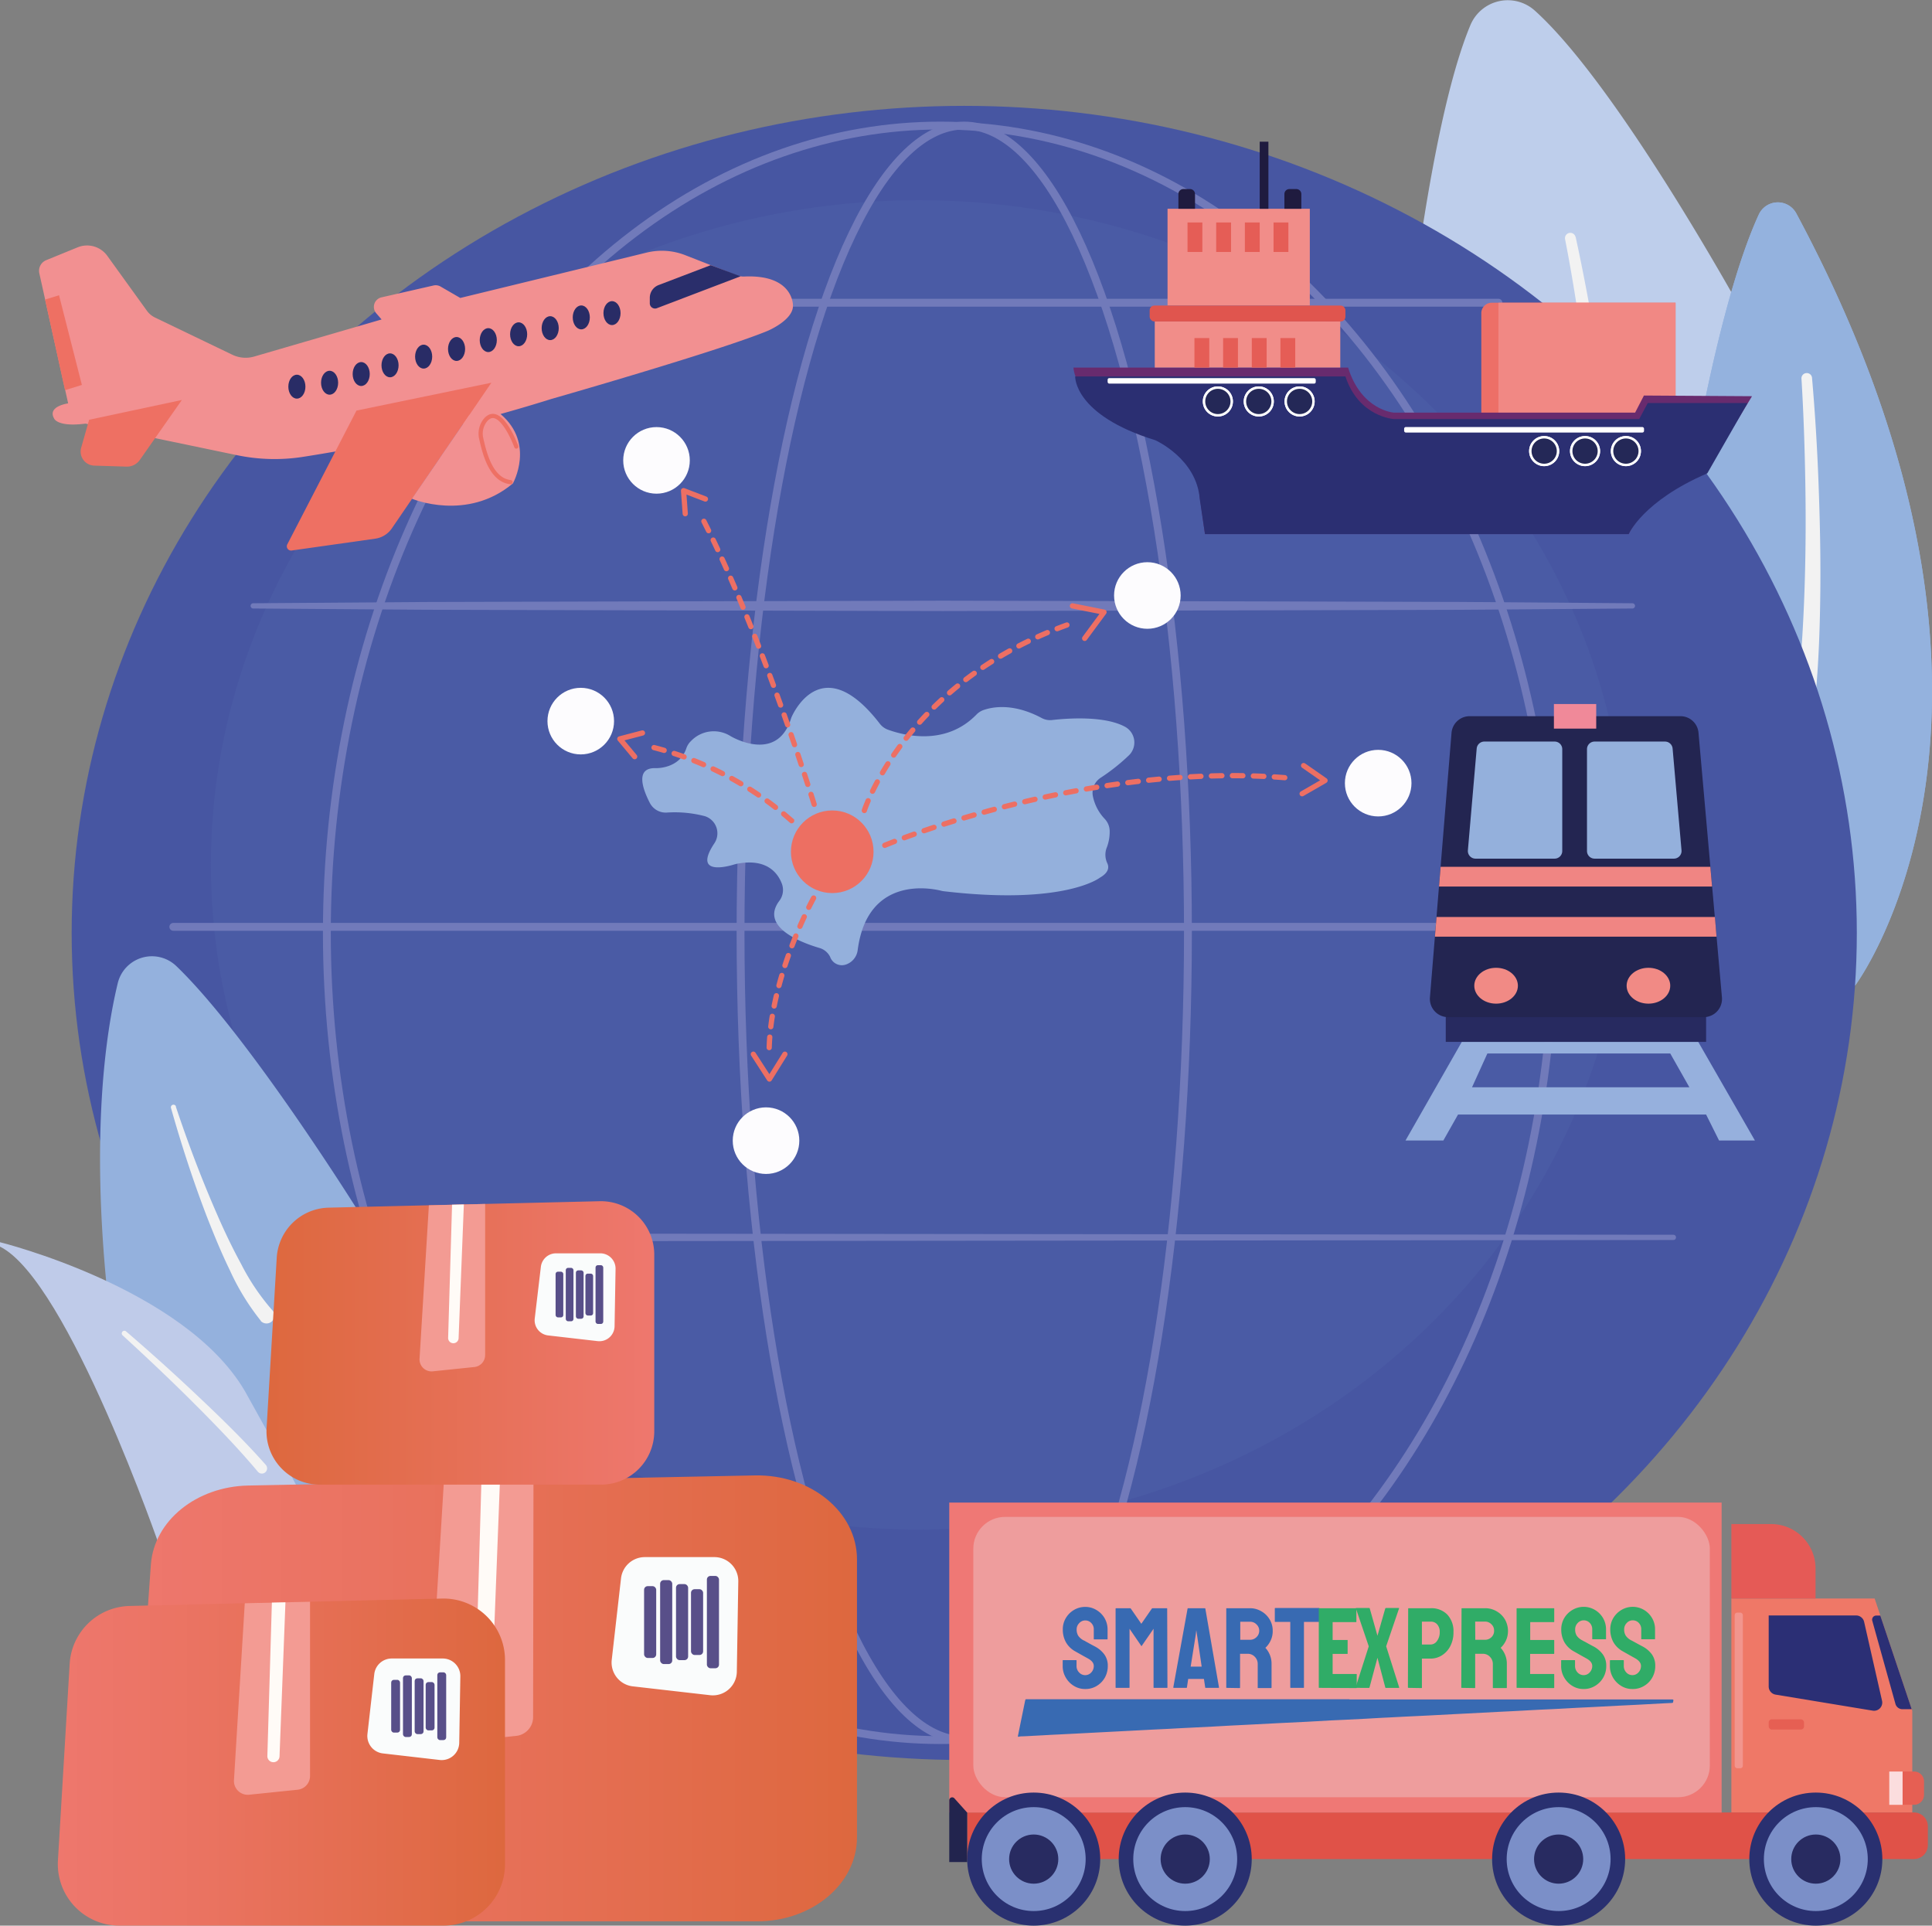 <svg xmlns="http://www.w3.org/2000/svg" xmlns:xlink="http://www.w3.org/1999/xlink" viewBox="0 0 368.53 367.28"><rect x="0" y="0" width="368.53" height="367.28" fill="#808080" stroke="none"/><defs><linearGradient id="Безымянный_градиент_25" x1="25.14" y1="323.91" x2="163.5" y2="323.91" gradientUnits="userSpaceOnUse"><stop offset="0" stop-color="#ee776d"/><stop offset=".33" stop-color="#ea7361"/><stop offset=".92" stop-color="#df6943"/><stop offset="1" stop-color="#dd683e"/></linearGradient><linearGradient id="Безымянный_градиент_25-2" x1="11.03" y1="336.09" x2="96.33" y2="336.09" xlink:href="#Безымянный_градиент_25"/><linearGradient id="Безымянный_градиент_28" x1="50.82" y1="256.16" x2="124.8" y2="256.16" gradientUnits="userSpaceOnUse"><stop offset="0" stop-color="#dd683e"/><stop offset=".98" stop-color="#ee776d"/></linearGradient><style>.cls-2{fill:#94b2de}.cls-3{fill:#f2f2f2}.cls-6,.cls-8{fill:none;stroke:#717aba;stroke-width:1.5px}.cls-6{stroke-miterlimit:10}.cls-7{fill:#717aba}.cls-8{stroke-linecap:round;stroke-linejoin:round}.cls-13{fill:#293070}.cls-14{fill:#7b8fc8}.cls-15{fill:#282b61}.cls-17{fill:#2b2f75}.cls-18{fill:#e65f53}.cls-25{fill:#30ac67}.cls-29{fill:#94b0dc}.cls-32{fill:#f18a85}.cls-35{fill:#fff}.cls-36{fill:#242857}.cls-43{fill:#fdfcfe}.cls-48{fill:#fafcfc}.cls-49{fill:#584f89}.cls-50{fill:#f39b93}.cls-51{fill:#fffbf7}.cls-54{fill:#f29091}.cls-57{fill:#292c66}</style></defs><g id="Слой_2" data-name="Слой 2"><g id="Слой_1-2" data-name="Слой 1"><path d="M333.38 61.3S309 16.59 292.74 2a7.72 7.72 0 00-12.25 2.77c-3.06 7.29-7.08 22-11 51.64l48.06 54.87 20.12-17.57z" fill="#beceeb"/><path class="cls-2" d="M353.85 188s39.57-52.62-11.2-147.29a4 4 0 00-7.15.19c-3.49 7.57-9 24.16-14.75 60"/><path class="cls-3" d="M345.64 72c.59 6.75 1 13.49 1.25 20.25s.41 13.51.34 20.29-.29 13.55-.92 20.33a113.54 113.54 0 01-3.4 20.27 2 2 0 11-3.85-1.08V152a109.31 109.31 0 003.74-19.47c.79-6.63 1.18-13.33 1.41-20s.27-13.43.16-20.15-.33-13.46-.74-20.16a1 1 0 01.93-1.06 1 1 0 011.08.84z"/><path class="cls-2" d="M353.85 188s39.57-52.62-11.2-147.29a4 4 0 00-7.15.19c-3.49 7.57-9 24.16-14.75 60"/><path class="cls-3" d="M345.64 72c.59 6.75 1 13.49 1.25 20.25s.41 13.51.34 20.29-.29 13.55-.92 20.33a113.54 113.54 0 01-3.4 20.27 2 2 0 11-3.85-1.08V152a109.31 109.31 0 003.74-19.47c.79-6.63 1.18-13.33 1.41-20s.27-13.43.16-20.15-.33-13.46-.74-20.16a1 1 0 01.93-1.06 1 1 0 011.08.84zm-45.08-26.79c1.44 6.62 2.68 13.25 3.81 19.91s2.13 13.36 2.91 20.09 1.44 13.48 1.67 20.28a112.54 112.54 0 01-.79 20.55 2 2 0 01-4-.59v-.08a110.16 110.16 0 001.23-19.79c-.06-6.68-.52-13.38-1.15-20.06s-1.43-13.35-2.4-20-2-13.3-3.3-19.89a1 1 0 012-.4z"/><ellipse cx="183.93" cy="177.94" rx="170.26" ry="157.75" fill="#4756a2"/><ellipse cx="175.25" cy="164.96" rx="135.02" ry="126.77" fill="#4a5ba5"/><ellipse class="cls-6" cx="183.93" cy="177.92" rx="42.67" ry="153.97"/><ellipse class="cls-6" cx="179.38" cy="177.92" rx="117.03" ry="153.97"/><path class="cls-7" d="M319.2 236.51l-240.26.25a.75.75 0 010-1.5l240.26.25a.5.5 0 01.5.5.5.5 0 01-.5.5z"/><path class="cls-8" d="M33.06 176.78h271.42"/><path class="cls-7" d="M48.3 115.06l32.88-.24 32.89-.09 65.77-.16 65.77.15 32.89.09 32.88.25a.5.5 0 01.5.5.5.5 0 01-.5.5l-32.88.25-32.89.09-65.77.15-65.77-.16-32.89-.09-32.88-.24a.5.5 0 01-.5-.5.5.5 0 01.5-.5z"/><path class="cls-8" d="M118.88 57.74h166.95"/><path d="M284.53 57.74h35.08v21.14h-37.05V59.71a2 2 0 011.97-1.97z" fill="#ed6f67"/><path fill="#f18884" d="M285.83 57.74h33.78v21.14h-33.78z"/><path fill="#ef7867" d="M330.26 304.89h27.33l7.18 21.42v19.39h-34.51v-40.81z"/><path d="M352.17 345.7h12.92a2.65 2.65 0 012.65 2.65v3.58a2.65 2.65 0 01-2.65 2.65h-12.92v-8.88zm-167.68 0h160.99v8.88H184.49z" fill="#e05248"/><circle class="cls-13" cx="346.37" cy="354.59" r="12.69"/><circle class="cls-14" cx="346.37" cy="354.59" r="9.91"/><circle class="cls-15" cx="346.37" cy="354.59" r="4.69"/><path d="M330.26 290.69h7.58a8.48 8.48 0 018.48 8.48v5.72h-16.06v-14.2z" fill="#e55a56"/><path class="cls-17" d="M357.24 326.28l-18.54-3.06a1.57 1.57 0 01-1.32-1.55v-13.55h16.67a1.57 1.57 0 011.53 1.21l3.42 15.06a1.56 1.56 0 01-1.76 1.89z"/><rect class="cls-18" x="337.38" y="327.93" width="6.74" height="1.95" rx=".58"/><path class="cls-18" d="M362.91 337.89h2.21a1.89 1.89 0 011.89 1.89v2.56a1.89 1.89 0 01-1.89 1.89h-2.21v-6.35.01z"/><path fill="#fbddde" d="M360.38 337.89h2.54v6.35h-2.54z"/><rect x="330.89" y="307.58" width="1.56" height="29.68" rx=".47" fill="#f2958e"/><path class="cls-17" d="M364.66 326h-1.77a1.38 1.38 0 01-1.33-1l-4.42-15.86a.78.78 0 01.76-1h.77z"/><path fill="#ef7875" d="M181.07 286.59H328.4v59.12H181.07z"/><rect x="185.66" y="289.32" width="140.49" height="53.47" rx="6.06" fill="#ee9d9d"/><circle class="cls-13" cx="297.31" cy="354.59" r="12.69"/><circle class="cls-14" cx="297.31" cy="354.59" r="9.91"/><circle class="cls-15" cx="297.31" cy="354.59" r="4.69"/><circle class="cls-13" cx="226.08" cy="354.59" r="12.69"/><circle class="cls-14" cx="226.08" cy="354.59" r="9.91"/><circle class="cls-15" cx="226.08" cy="354.59" r="4.69"/><circle class="cls-13" cx="197.18" cy="354.59" r="12.69"/><circle class="cls-14" cx="197.18" cy="354.59" r="9.91"/><circle class="cls-15" cx="197.18" cy="354.59" r="4.69"/><path d="M182.05 343l2.44 2.72v9.43h-3.42v-11.8a.56.56 0 01.98-.35z" fill="#22244e"/><path d="M257.41 324.14h61.37c.47 0 .47 0 .37.47 0 .17-.13.19-.27.2l-1.86.09-4.6.25-3.68.18-4.78.25-3.27.16c-1.47.08-2.94.17-4.42.24l-2.67.12-4.39.24-3.44.17-6.14.32-2.18.11-4.91.26-4.78.23-3.05.16c-1.41.06-2.81.15-4.22.23l-3.82.19-2.81.13-4.64.26-4.77.23-5.41.28-3.16.16c-1.54.07-3.09.17-4.63.25l-4.39.22c-1.34.06-2.67.14-4 .21l-3.13.15-4 .21-5.44.28-5.38.28-3.16.16c-1.2.05-2.41.13-3.61.19-1 .05-2.08.12-3.13.16-.21 0-.41 0-.62.06s-.24 0-.2-.21.13-.64.2-1c.36-1.78.73-3.56 1.09-5.34 0-.1.05-.2.07-.31.06-.28.06-.28.32-.28h61.54zM207 322.15a4 4 0 01-2.16-.6 4.4 4.4 0 01-1.55-1.6 4.23 4.23 0 01-.58-2.2v-1c0-.08 0-.11.1-.11h2.46c.05 0 .08 0 .08.11v1a1.72 1.72 0 00.49 1.24 1.56 1.56 0 002.32 0 1.76 1.76 0 00.48-1.23c0-.54-.35-1-1.05-1.4l-1.1-.61-1.4-.79a4.56 4.56 0 01-1.78-1.76 4.9 4.9 0 01-.58-2.4 4.1 4.1 0 01.59-2.2 4.34 4.34 0 011.56-1.54 4.14 4.14 0 012.12-.57 4.06 4.06 0 012.13.58 4.37 4.37 0 011.56 1.55 4.26 4.26 0 01.58 2.18v1.8c0 .05 0 .08-.09.08h-2.45c-.06 0-.09 0-.09-.08v-1.8a1.66 1.66 0 00-.49-1.25 1.55 1.55 0 00-1.13-.48 1.5 1.5 0 00-1.16.52 1.67 1.67 0 00-.49 1.21 2.23 2.23 0 00.31 1.2 2.84 2.84 0 001.12.92c.07 0 .21.12.42.23s.45.24.69.38l.67.36.36.19a5.21 5.21 0 011.73 1.5 3.63 3.63 0 01.64 2.18 4.49 4.49 0 01-.58 2.25 4.35 4.35 0 01-1.56 1.57 4.1 4.1 0 01-2.17.57zm5.89-.22c-.06 0-.09 0-.09-.11v-15s0-.08.09-.08h2.67a.19.19 0 01.15.08l2 2.89 2-2.89a.19.19 0 01.15-.08h2.69c.06 0 .09 0 .09.08l.05 15c0 .08 0 .11-.09.11h-2.48c-.05 0-.08 0-.08-.11v-11.16l-2.3 3.33-2.28-3.33v11.16c0 .08 0 .11-.09.11zm10.92-.11l2.72-15a.1.1 0 01.1-.08h3.18a.11.11 0 01.11.08l2.6 15c0 .08 0 .11-.08.11H230c-.06 0-.1 0-.11-.11l-.24-1.59h-3l-.24 1.59c0 .08-.05.11-.11.11h-2.4c-.06 0-.09-.03-.09-.11zm3.31-3.94h2.1l-.9-6.15-.13-.81-.09.81zm6.88 4.05c-.06 0-.09 0-.09-.11v-15a.07.07 0 01.08-.08h4.43a4.2 4.2 0 012.17.58 4.3 4.3 0 011.59 1.55 4.1 4.1 0 01.59 2.2 4.18 4.18 0 01-.24 1.46 4.46 4.46 0 01-.57 1.09 3.8 3.8 0 01-.59.67 4.46 4.46 0 011.18 3.09v4.48a.1.1 0 01-.11.11H240q-.09 0-.09-.06v-4.53a1.91 1.91 0 00-.55-1.37 1.83 1.83 0 00-1.37-.58h-1.45v6.43c0 .08 0 .11-.09.11zm2.58-9.17h1.89a1.71 1.71 0 001.2-.5 1.66 1.66 0 00.53-1.23 1.62 1.62 0 00-.52-1.2 1.66 1.66 0 00-1.21-.51h-1.89zm9.63 9.17c-.06 0-.09 0-.09-.11v-12.47h-2.84a.1.1 0 01-.11-.11v-2.46s0-.08.09-.08h8.31c.08 0 .11 0 .11.08v2.46c0 .07 0 .11-.08.11h-2.87v12.47c0 .08 0 .11-.09.11z" fill="#386ab2"/><path class="cls-25" d="M251.64 321.93c-.06 0-.08 0-.08-.11v-15a.07.07 0 01.08-.08h7c.06 0 .09 0 .09.11v2.45a.08.08 0 01-.09.09h-4.44v3.41h2.86v2.65h-2.86v3.83h4.51c.06 0 .09 0 .09.11v2.5s0 .08-.09.08z"/><path class="cls-25" d="M258.66 321.93c-.06 0-.08 0-.07-.11l2.5-7.81-2.45-7.23s0-.08.06-.08h2.45c.08 0 .12 0 .13.08l1.47 5.21 1.49-5.21s.06-.08.13-.08h2.43c.06 0 .08 0 .07.08l-2.46 7.22 2.48 7.83c0 .08 0 .11-.07.11h-2.45c-.06 0-.1 0-.13-.11l-1.49-5.64-1.51 5.64a.12.12 0 01-.13.11zm10.01 0a.1.1 0 01-.11-.11l.05-15s0-.08.08-.08h4.21a4.21 4.21 0 013.18 1.22 4.63 4.63 0 011.17 3.33 5.57 5.57 0 01-.61 2.69 4.46 4.46 0 01-1.6 1.75 4 4 0 01-2.14.62h-1.67v5.51c0 .08 0 .11-.11.11zm2.56-8.27h1.67a1.49 1.49 0 001.21-.67 2.77 2.77 0 00.52-1.74 2.12 2.12 0 00-.46-1.4 1.56 1.56 0 00-1.27-.55h-1.67zm7.6 8.27c-.06 0-.09 0-.09-.11l.05-15s0-.08.08-.08h4.42a4.21 4.21 0 012.18.58 4.3 4.3 0 011.59 1.55 4.46 4.46 0 01.35 3.66 4.46 4.46 0 01-.57 1.09 3.8 3.8 0 01-.59.67 4.46 4.46 0 011.18 3.09v4.48c0 .08 0 .11-.11.11h-2.47q-.09 0-.09-.06v-4.53a1.91 1.91 0 00-.55-1.37 1.83 1.83 0 00-1.37-.58h-1.45v6.43c0 .08 0 .11-.09.11zm2.58-9.17h1.88a1.71 1.71 0 001.21-.5 1.65 1.65 0 00.5-1.26 1.61 1.61 0 00-.51-1.2 1.67 1.67 0 00-1.22-.51h-1.88zm7.97 9.17c-.06 0-.09 0-.09-.11v-15s0-.08.09-.08h7c.06 0 .09 0 .09.11v2.45a.08.08 0 01-.09.09h-4.49v3.41h4.49a.08.08 0 01.09.09v2.47a.08.08 0 01-.09.09h-4.51v3.83h4.51c.06 0 .09 0 .09.11v2.5s0 .08-.09.08zm12.7.22a4 4 0 01-2.16-.6 4.4 4.4 0 01-1.55-1.6 4.23 4.23 0 01-.58-2.2v-1c0-.08 0-.11.11-.11h2.45c.06 0 .09 0 .09.11v1a1.75 1.75 0 00.48 1.24 1.54 1.54 0 001.16.51 1.52 1.52 0 001.16-.52 1.76 1.76 0 00.48-1.23c0-.54-.35-1-1.05-1.4l-1.1-.61-1.4-.79a4.63 4.63 0 01-1.78-1.76 4.9 4.9 0 01-.58-2.4 4.19 4.19 0 01.59-2.2 4.37 4.37 0 011.57-1.54 4.2 4.2 0 014.24 0 4.37 4.37 0 011.56 1.55 4.26 4.26 0 01.58 2.18v1.8c0 .05 0 .08-.09.08h-2.45c-.06 0-.09 0-.09-.08v-1.8a1.7 1.7 0 00-.48-1.25 1.56 1.56 0 00-1.14-.48 1.52 1.52 0 00-1.16.52 1.7 1.7 0 00-.48 1.21 2.23 2.23 0 00.3 1.2 2.92 2.92 0 001.12.92 4.18 4.18 0 00.43.23l.69.38.66.36.36.19a5.21 5.21 0 011.73 1.5 3.63 3.63 0 01.64 2.18 4.33 4.33 0 01-2.14 3.82 4.05 4.05 0 01-2.17.59zm9.3 0a4 4 0 01-2.15-.6 4.51 4.51 0 01-1.56-1.6 4.33 4.33 0 01-.58-2.2v-1a.1.1 0 01.11-.11h2.45c.06 0 .09 0 .09.11v1a1.75 1.75 0 00.48 1.24 1.54 1.54 0 001.16.51 1.52 1.52 0 001.16-.52 1.76 1.76 0 00.48-1.23c0-.54-.35-1-1-1.4l-1.09-.61-1.4-.79a4.66 4.66 0 01-1.79-1.76 5 5 0 01-.58-2.4 4.19 4.19 0 01.59-2.2 4.45 4.45 0 011.57-1.54 4.21 4.21 0 014.25 0 4.34 4.34 0 011.55 1.55 4.16 4.16 0 01.58 2.18v1.8c0 .05 0 .08-.09.08h-2.45c-.06 0-.09 0-.09-.08v-1.8a1.7 1.7 0 00-.48-1.25 1.56 1.56 0 00-1.14-.48 1.52 1.52 0 00-1.16.52 1.7 1.7 0 00-.48 1.21 2.14 2.14 0 00.31 1.2 2.8 2.8 0 001.11.92l.43.23.69.38.67.36.36.19a5.21 5.21 0 011.73 1.5 3.69 3.69 0 01.63 2.18 4.39 4.39 0 01-.58 2.25 4.25 4.25 0 01-1.55 1.57 4.11 4.11 0 01-2.23.59z"/><path d="M323.94 198.72h-45.1l-10.74 18.81h7.22l2.8-4.95h47.32l2.47 4.95h6.84zm-43.15 8.66l2.93-6.45h34.88l3.65 6.45z" fill="#96b0dd"/><path fill="#272a60" d="M275.78 192.47h49.66v6.25h-49.66z"/><path d="M325 194h-48.78a3.48 3.48 0 01-3.46-3.75l4.12-50.47a3.47 3.47 0 013.46-3.18h40.2a3.45 3.45 0 013.45 3.16l4.47 50.47A3.47 3.47 0 01325 194z" fill="#232551"/><path class="cls-29" d="M319.3 163.77h-15.13a1.45 1.45 0 01-1.45-1.45v-19.43a1.45 1.45 0 011.45-1.45h13.43a1.46 1.46 0 011.45 1.33l1.7 19.42a1.46 1.46 0 01-1.45 1.58zm-37.87 0h15.12a1.45 1.45 0 001.45-1.45v-19.43a1.45 1.45 0 00-1.45-1.45h-13.42a1.46 1.46 0 00-1.45 1.33L280 162.19a1.46 1.46 0 001.43 1.58z"/><path fill="#f08999" d="M296.41 134.28h8.07v4.69h-8.07z"/><path d="M326.25 165.33H274.8l-.31 3.76h52.09l-.33-3.76zm.87 9.57h-53.1l-.31 3.75h53.72l-.31-3.75z" fill="#f08583"/><ellipse class="cls-32" cx="314.44" cy="188.01" rx="4.16" ry="3.42"/><ellipse class="cls-32" cx="285.38" cy="188.01" rx="4.16" ry="3.42"/><path d="M310.67 101.87s2.73-6.67 15-12.24l8.53-14.06-20.62-.13-1.68 3.26h-46.02s-6.19-.41-8.73-8.59h-52.38s0 7.76 15.62 12.85c0 0 7.87 3.71 8.46 11.83l1 7.08z" fill="#682b6e"/><path d="M310.67 101.87s2.73-6.32 15-11.59l7.68-13.41h-19.04l-1.63 3.06h-46.8s-6.7-.39-9.24-8.13h-51.55s-.32 7.35 15.3 12.17c0 0 7.87 3.51 8.46 11.19l1 6.71z" fill="#2b2f72"/><circle class="cls-35" cx="310.14" cy="86.04" r="2.87"/><circle class="cls-36" cx="310.14" cy="86.04" r="2.41"/><circle class="cls-35" cx="310.14" cy="86.04" r="2.87"/><circle class="cls-36" cx="310.14" cy="86.04" r="2.41"/><circle class="cls-35" cx="302.35" cy="86.04" r="2.87"/><circle class="cls-36" cx="302.35" cy="86.04" r="2.41"/><circle class="cls-35" cx="302.35" cy="86.04" r="2.87"/><circle class="cls-36" cx="302.35" cy="86.04" r="2.41"/><circle class="cls-35" cx="294.55" cy="86.04" r="2.87"/><circle class="cls-36" cx="294.55" cy="86.04" r="2.41"/><circle class="cls-35" cx="294.55" cy="86.04" r="2.87"/><circle class="cls-36" cx="294.55" cy="86.04" r="2.41"/><circle class="cls-35" cx="247.9" cy="76.57" r="2.87"/><circle class="cls-36" cx="247.9" cy="76.57" r="2.41"/><circle class="cls-35" cx="247.9" cy="76.57" r="2.87"/><circle class="cls-36" cx="247.9" cy="76.57" r="2.41"/><circle class="cls-35" cx="240.11" cy="76.57" r="2.87"/><circle class="cls-36" cx="240.11" cy="76.57" r="2.41"/><circle class="cls-35" cx="240.11" cy="76.57" r="2.87"/><circle class="cls-36" cx="240.11" cy="76.57" r="2.41"/><circle class="cls-35" cx="232.31" cy="76.57" r="2.87"/><circle class="cls-36" cx="232.31" cy="76.57" r="2.41"/><circle class="cls-35" cx="232.31" cy="76.57" r="2.87"/><circle class="cls-36" cx="232.31" cy="76.57" r="2.41"/><rect class="cls-35" x="267.84" y="81.45" width="45.76" height="1.05" rx=".31"/><rect class="cls-35" x="211.28" y="72.12" width="39.7" height="1.05" rx=".31"/><path d="M220.27 61.3h35.39v8.8h-35.39zm2.44-21.48h27.14v18.45h-27.14z" fill="#f18d89"/><path d="M227.84 64.48h2.83v5.63h-2.83zm5.47 0h2.83v5.63h-2.83zm5.47 0h2.83v5.63h-2.83zm5.46 0h2.83v5.63h-2.83zm-17.72-22.05h2.83v5.63h-2.83zm5.47 0h2.83v5.63h-2.83zm5.47 0h2.83v5.63h-2.83zm5.47 0h2.83v5.63h-2.83z" fill="#e55d56"/><rect x="219.3" y="58.28" width="37.34" height="3.03" rx=".9" fill="#e0554e"/><path d="M246 36.06h1.28a.95.95 0 01.95.95v2.81H245V37a.95.95 0 011-.94zm-20.29 0H227a.95.95 0 01.95.95v2.81h-3.17V37a.95.95 0 01.93-.94zm14.58-9.03h1.66v12.79h-1.66z" fill="#1f1b3f"/><path class="cls-29" d="M139.35 140.4s8.81 5.34 11.54-3.35a3.62 3.62 0 01.13-.35c.72-1.57 6.26-12.33 16.8 1.33a3.43 3.43 0 001.54 1.14c2.77 1 10.86 3.29 16.86-2.84a3.53 3.53 0 011.27-.86c1.65-.61 5.68-1.48 11.23 1.49a3.38 3.38 0 002 .37c2.71-.31 9.93-.88 13.92 1.31a3.42 3.42 0 01.73 5.4 36.82 36.82 0 01-5.46 4.33 3.42 3.42 0 00-1.41 3.64 8.76 8.76 0 002.17 4.12 3.45 3.45 0 011 2.28 8.37 8.37 0 01-.6 3.37 3.77 3.77 0 00.16 2.89c.34.75.28 1.76-1.44 2.74 0 0-6.72 5.3-29.82 2.57a3.4 3.4 0 01-.46-.09c-1.75-.44-14-3-15.9 11.27a3.34 3.34 0 01-2.38 2.85 2.37 2.37 0 01-2.88-1.5 3.28 3.28 0 00-2-1.69c-3.44-1-11.45-4-7.69-9a3.43 3.43 0 00.48-3.27c-.81-2.14-3-4.92-8.67-3.78l-.38.1c-1.18.37-8 2.28-3.84-4a3.43 3.43 0 00-1.8-5.2 22.7 22.7 0 00-7.35-.68 3.42 3.42 0 01-3.15-1.86c-1.33-2.58-2.87-6.76 1.14-6.62 0 0 4.52.18 5.83-3.79a3.38 3.38 0 01.87-1.36 6 6 0 017.56-.96z"/><circle cx="158.75" cy="162.46" r="7.88" fill="#ed6f62"/><path d="M164.87 154.59s8.1-25.09 40.22-35.93m-36.32 42.57s38.67-16.31 77.62-12.79m-91.19 22.84s-8.49 15.23-8.49 29.59m4.29-44.33a63.55 63.55 0 00-27.88-14.35m32.18 11.23s-10.25-33.2-21.48-54.87" stroke-dasharray="2" stroke="#ed6f63" stroke-linecap="round" stroke-miterlimit="10" fill="none"/><circle class="cls-43" cx="218.86" cy="113.58" r="6.35"/><circle class="cls-43" cx="125.23" cy="87.81" r="6.35"/><circle class="cls-43" cx="110.78" cy="137.54" r="6.35"/><circle class="cls-43" cx="146.12" cy="217.56" r="6.35"/><circle class="cls-43" cx="262.89" cy="149.37" r="6.35"/><path d="M149.72 201.07l-2.95 4.74-3.07-4.74m60.87-85.51l6.02 1.2-3.69 5m41.76 24.26l4.09 2.85-4.37 2.52M130.71 97.98l-.32-4.4 4.17 1.6m-13.5 49.14l-2.83-3.39 4.32-1.13" stroke="#ed6f63" stroke-linejoin="round" stroke-linecap="round" fill="none"/><path d="M68.41 231.13s-21-33.65-34.79-46.88a6.71 6.71 0 00-11.16 3.28c-2.38 9.88-5 28.67-2.09 58.07l18.06 14.31 5.31 20.14 32.93 10.25-12.56-40.23z" fill="#94b1dd"/><path class="cls-3" d="M33.54 211.07c2.3 6.89 4.88 13.71 7.78 20.35 1.44 3.33 3 6.59 4.72 9.75a42.72 42.72 0 005.9 8.73 1.5 1.5 0 11-2.2 2.05v-.05a45.48 45.48 0 01-5.89-9.61c-1.62-3.32-3-6.7-4.35-10.13-2.63-6.84-4.89-13.79-6.88-20.82a.49.49 0 01.34-.62.5.5 0 01.61.32z"/><path d="M0 236.93s35.08 8.67 46.65 28.29c.12.2.23.4.34.6 11.2 20.05 12.15 22.79 12.15 22.79L38.4 298.5l-7.68-2.74S13 244.22 0 237.77" fill="#bfcbe9"/><path class="cls-3" d="M24 253.9q7 6 13.7 12.34c4.47 4.22 8.89 8.51 13 13.16a1 1 0 01-.09 1.41 1 1 0 01-1.41-.09c-3.9-4.65-8.18-9.05-12.51-13.37s-8.8-8.54-13.32-12.67a.51.51 0 010-.71.5.5 0 01.63-.07z"/><path d="M47.34 283.34l96.66-1.93c10.68-.21 19.47 7 19.47 16v53.05c0 8.82-8.51 16-19 16H44.16c-10.95 0-19.63-7.74-19-16.92l3.62-51.13c.61-8.34 8.67-14.87 18.56-15.07z" fill="url(#Безымянный_градиент_25)"/><path class="cls-48" d="M140.55 318.87l.28-17.24a4.57 4.57 0 00-4.57-4.64H123a4.57 4.57 0 00-4.54 4.05l-1.77 15.54a4.57 4.57 0 004 5.06l14.76 1.69a4.57 4.57 0 005.1-4.46z"/><rect class="cls-49" x="122.86" y="302.53" width="2.31" height="13.7" rx=".69"/><rect class="cls-49" x="125.92" y="301.38" width="2.31" height="16.01" rx=".69"/><rect class="cls-49" x="128.96" y="302.13" width="2.31" height="14.5" rx=".69" transform="rotate(-180 130.11 309.385)"/><rect class="cls-49" x="131.82" y="303.11" width="2.31" height="12.55" rx=".69" transform="rotate(180 132.97 309.385)"/><rect class="cls-49" x="134.84" y="300.58" width="2.31" height="17.61" rx=".69" transform="rotate(-180 135.995 309.385)"/><path class="cls-50" d="M101.76 282.23l-.07 45.29a3.6 3.6 0 01-3.22 3.57l-12.6 1.3a3.59 3.59 0 01-4-3.79l2.8-46z"/><path class="cls-51" d="M91.83 282.46l3.54-.08-1.54 40a1.57 1.57 0 01-1.57 1.51 1.56 1.56 0 01-1.57-1.61z"/><path d="M24.71 306.31l59.62-1.41a11.73 11.73 0 0112 11.72v38.93a11.73 11.73 0 01-11.73 11.73H22.76a11.73 11.73 0 01-11.71-12.42l2.24-37.52a11.73 11.73 0 0111.42-11.03z" fill="url(#Безымянный_градиент_25-2)"/><path class="cls-48" d="M87.6 332.39l.21-12.65a3.36 3.36 0 00-3.35-3.41h-9.74a3.35 3.35 0 00-3.33 3l-1.3 11.4a3.35 3.35 0 003 3.71l10.83 1.25a3.35 3.35 0 003.68-3.3z"/><rect class="cls-49" x="74.62" y="320.4" width="1.69" height="10.06" rx=".51"/><rect class="cls-49" x="76.87" y="319.55" width="1.69" height="11.75" rx=".51"/><rect class="cls-49" x="79.1" y="320.11" width="1.69" height="10.64" rx=".51" transform="rotate(-180 79.945 325.43)"/><rect class="cls-49" x="81.2" y="320.82" width="1.69" height="9.21" rx=".51" transform="rotate(180 82.045 325.43)"/><rect class="cls-49" x="83.42" y="318.97" width="1.69" height="12.92" rx=".51" transform="rotate(180 84.265 325.43)"/><path class="cls-50" d="M59.14 305.5v33.24a2.64 2.64 0 01-2.37 2.62l-9.24.95a2.63 2.63 0 01-2.9-2.78l2.06-33.74z"/><path class="cls-51" d="M51.86 305.67l2.59-.06L53.32 335a1.16 1.16 0 01-1.15 1.11A1.15 1.15 0 0151 334.9z"/><path d="M62.69 230.34l51.7-1.23a10.18 10.18 0 0110.41 10.17V273a10.17 10.17 0 01-10.17 10.17H61a10.17 10.17 0 01-10.15-10.77l1.94-32.54a10.16 10.16 0 019.9-9.52z" fill="url(#Безымянный_градиент_28)"/><path class="cls-48" d="M117.23 253l.19-11a2.92 2.92 0 00-2.91-2.95h-8.45a2.91 2.91 0 00-2.89 2.58L102 251.5a2.91 2.91 0 002.56 3.21l9.39 1.08a2.9 2.9 0 003.28-2.79z"/><rect class="cls-49" x="105.98" y="242.55" width="1.47" height="8.72" rx=".44"/><rect class="cls-49" x="107.92" y="241.82" width="1.47" height="10.19" rx=".44"/><rect class="cls-49" x="109.86" y="242.3" width="1.47" height="9.23" rx=".44" transform="rotate(-180 110.59 246.915)"/><rect class="cls-49" x="111.68" y="242.92" width="1.47" height="7.99" rx=".44" transform="rotate(180 112.41 246.915)"/><rect class="cls-49" x="113.6" y="241.31" width="1.47" height="11.21" rx=".44" transform="rotate(180 114.335 246.915)"/><path class="cls-50" d="M92.54 229.63v28.83a2.29 2.29 0 01-2 2.27l-8 .83a2.29 2.29 0 01-2.51-2.42l1.78-29.25z"/><path class="cls-51" d="M86.23 229.78l2.25-.05-1 25.47a1 1 0 01-1 1 1 1 0 01-1-1z"/><path class="cls-54" d="M151.26 58.28s.16-5.93-9.2-5.54a3.71 3.71 0 01-1.55-.24l-9.77-3.82a12.25 12.25 0 00-7.4-.5L87.8 56.83l-3.75-2.17a1.88 1.88 0 00-1.35-.21l-9.91 2.26a1.87 1.87 0 00-1 3.07l1 1.15L48.5 68a5.86 5.86 0 01-4.18-.34L29.5 60.53a4.06 4.06 0 01-1.5-1.29L20.47 48.8a4.76 4.76 0 00-5.65-1.63l-6 2.45a2.19 2.19 0 00-1.32 2.5L13 76.94s-4 .52-2.69 2.86c0 0 .56 1.7 6 1l28.81 6a35.18 35.18 0 0012.53.36 327 327 0 0047.51-11.06S137 67 146.42 63.11c0 0 4.91-2.05 4.84-4.83z"/><path d="M141.26 52.7l-16 6.1a1 1 0 01-1.31-.9v-1.1a2.6 2.6 0 011.68-2.43l9.93-3.79z" fill="#2a2e6b"/><path d="M93.73 73l-19 27.8a4.61 4.61 0 01-3.13 1.94L55.64 105a.81.81 0 01-.84-1.17L68 78.31zM8.6 57.14l2.66-.83 4.36 17.11-3.22 1-3.8-17.28zm26.09 19.15l-8 11.41A3 3 0 0124.1 89l-6.1-.19a2.68 2.68 0 01-2.52-3.4L17 80.06z" fill="#ee7063"/><ellipse class="cls-57" cx="116.74" cy="59.72" rx="1.63" ry="2.28"/><ellipse class="cls-57" cx="110.88" cy="60.54" rx="1.63" ry="2.28"/><ellipse class="cls-57" cx="104.95" cy="62.59" rx="1.63" ry="2.28"/><ellipse class="cls-57" cx="98.93" cy="63.76" rx="1.63" ry="2.28"/><ellipse class="cls-57" cx="93.14" cy="64.87" rx="1.63" ry="2.28"/><ellipse class="cls-57" cx="87.09" cy="66.56" rx="1.63" ry="2.28"/><ellipse class="cls-57" cx="80.81" cy="68.02" rx="1.63" ry="2.28"/><ellipse class="cls-57" cx="74.4" cy="69.68" rx="1.63" ry="2.28"/><ellipse class="cls-57" cx="68.9" cy="71.34" rx="1.63" ry="2.28"/><ellipse class="cls-57" cx="62.87" cy="73" rx="1.63" ry="2.28"/><ellipse class="cls-57" cx="56.63" cy="73.75" rx="1.63" ry="2.28"/><path class="cls-54" d="M95.4 78.83s-2.27-1.44-5.92.38L78.57 95.12s10.49 4.45 19.27-2.92c0 0 4.24-7.56-2.3-13.18"/><path d="M98.48 85.17s-3.15-8.62-6-4.9a4.13 4.13 0 00-.68 3.41c.62 2.75 1.86 7.88 5.59 8.28" stroke="#ee7064" stroke-width=".8" stroke-linejoin="round" stroke-linecap="round" fill="none"/></g></g></svg>
